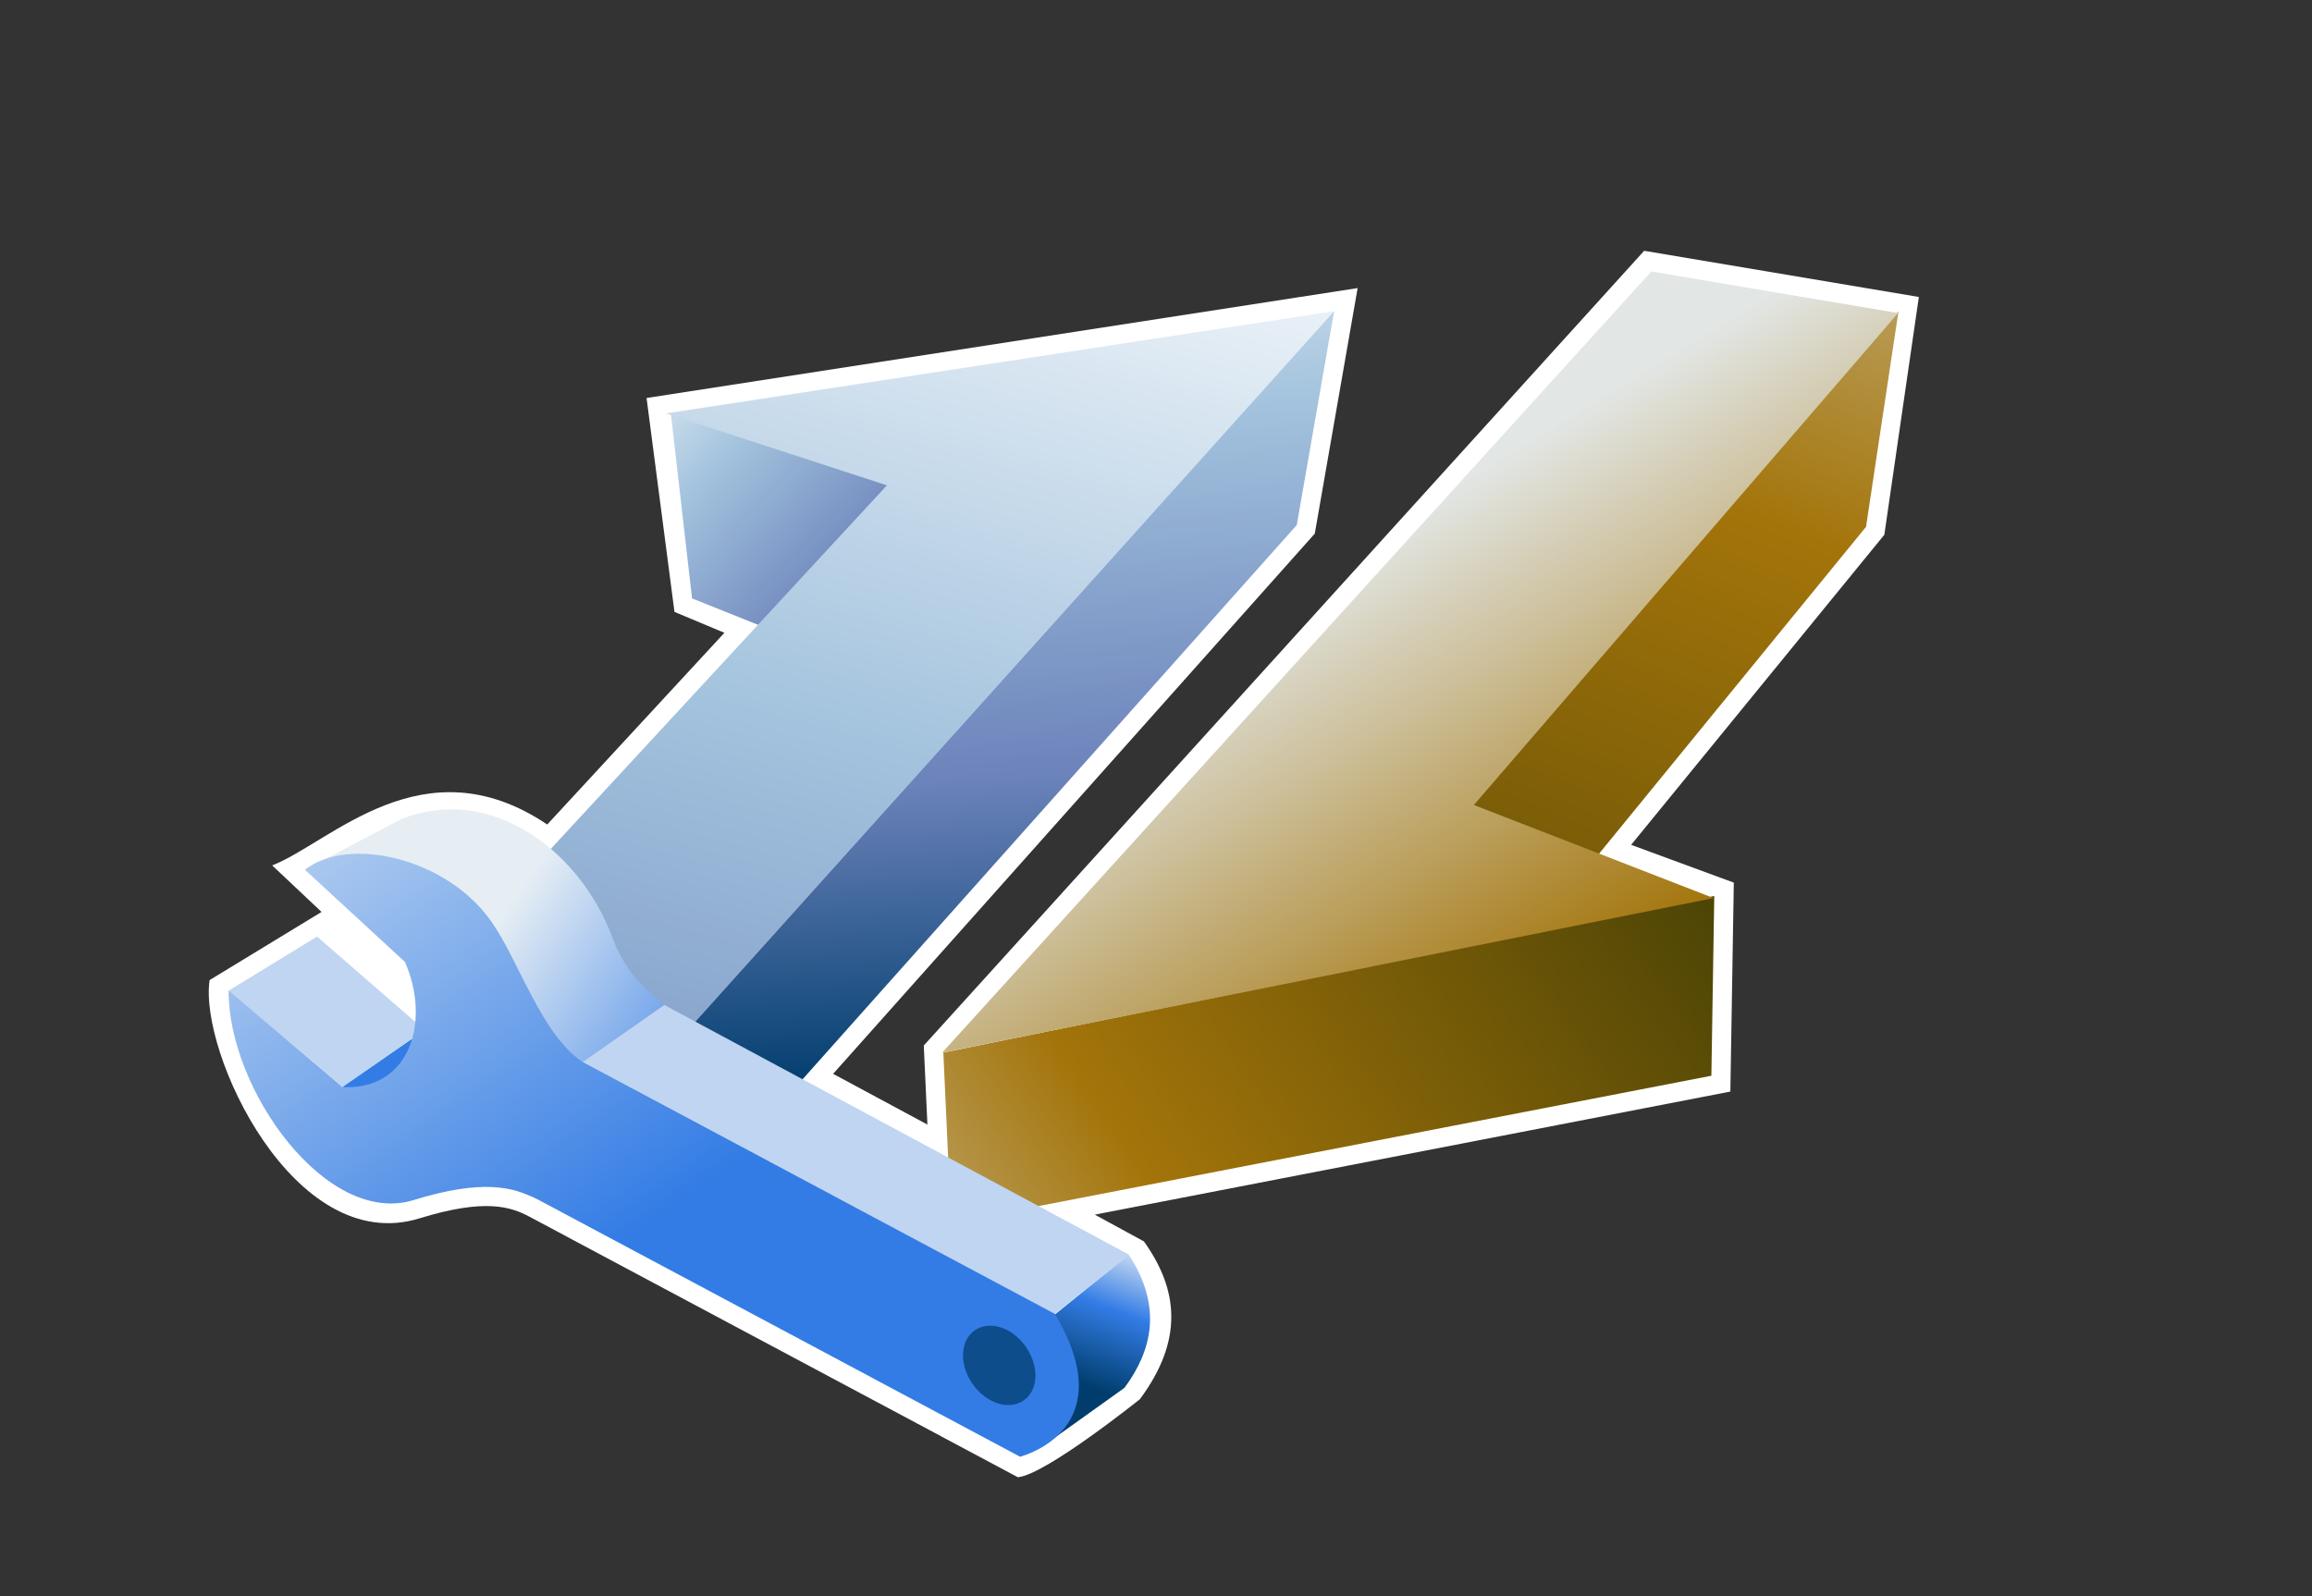 <?xml version="1.0" encoding="UTF-8"?>
<svg xmlns="http://www.w3.org/2000/svg" xmlns:xlink="http://www.w3.org/1999/xlink" contentScriptType="text/ecmascript" width="84" baseProfile="tiny" zoomAndPan="magnify" contentStyleType="text/css" viewBox="0 0 84 58" height="58" preserveAspectRatio="xMidYMid meet" version="1.1">
    <rect x="0" y="0" width="84" height="58" fill="#333333" stroke="none"/>
    <g>
        <g>
            <path fill="#ffffff" d="M 33.563 37.991 L 33.695 40.863 L 30.269 39.02 L 47.769 19.39 L 49.326 10.468 L 23.491 14.462 L 24.505 22.234 L 26.319 22.994 L 19.882 29.96 C 15.377 26.93 12.008 30.624 9.889 31.446 L 11.683 33.137 L 7.616 35.613 C 7.219 38.213 10.675 45.678 15.238 44.272 C 17.641 43.53 18.565 43.854 19.244 44.215 C 19.245 44.217 36.98 53.677 36.98 53.677 C 37.983 53.594 41.416 50.841 41.416 50.841 C 43.012 48.687 42.811 46.857 41.561 45.109 C 41.561 45.109 40.591 44.583 39.776 44.136 C 43.012 43.511 62.868 39.664 62.868 39.664 L 62.993 32.072 L 59.263 30.699 L 68.462 19.431 L 69.716 10.791 L 59.736 9.113 L 33.563 37.991 z "/>
            <linearGradient x1="-718.059" gradientTransform="matrix(1.19 0 0 -1.19 875.798 1344.975)" y1="1119.513" x2="-706.906" gradientUnits="userSpaceOnUse" y2="1109.054" xlink:type="simple" xlink:actuate="onLoad" id="XMLID_11_" xlink:show="other">
                <stop stop-color="#ffffff" offset="0"/>
                <stop stop-color="#a2c2dd" offset="0.35"/>
                <stop stop-color="#6c83bb" offset="0.7"/>
                <stop stop-color="#003d6d" offset="1"/>
            </linearGradient>
            <polygon fill="url(#XMLID_11_)" points="32.508,17.437 24.375,15.039 25.144,21.746 33.412,25.046   "/>
            <polygon fill="#496da2" points="23.848,38.695 15.501,35.725 16.165,42.227 23.797,45.232   "/>
            <linearGradient x1="-703.87" gradientTransform="matrix(1.19 0 0 -1.19 875.798 1344.975)" y1="1128.319" x2="-720.042" gradientUnits="userSpaceOnUse" y2="1068.357" xlink:type="simple" xlink:actuate="onLoad" id="XMLID_12_" xlink:show="other">
                <stop stop-color="#ffffff" offset="0"/>
                <stop stop-color="#a2c2dd" offset="0.35"/>
                <stop stop-color="#6c83bb" offset="0.7"/>
                <stop stop-color="#003d6d" offset="1"/>
            </linearGradient>
            <polygon fill="url(#XMLID_12_)" points="23.848,38.695 48.471,11.307 24.205,15.021 32.223,17.636 15.501,35.725   "/>
            <linearGradient x1="-706.516" gradientTransform="matrix(1.19 0 0 -1.19 875.798 1344.975)" y1="1128.079" x2="-704.842" gradientUnits="userSpaceOnUse" y2="1097.264" xlink:type="simple" xlink:actuate="onLoad" id="XMLID_13_" xlink:show="other">
                <stop stop-color="#ffffff" offset="0"/>
                <stop stop-color="#a2c2dd" offset="0.35"/>
                <stop stop-color="#6c83bb" offset="0.7"/>
                <stop stop-color="#003d6d" offset="1"/>
            </linearGradient>
            <polygon fill="url(#XMLID_13_)" points="48.471,11.307 47.115,19.077 23.797,45.232 23.848,38.695   "/>
            <linearGradient x1="-674.112" gradientTransform="matrix(1.19 0 0 -1.19 875.798 1344.975)" y1="1136.393" x2="-694.467" gradientUnits="userSpaceOnUse" y2="1087.164" xlink:type="simple" xlink:actuate="onLoad" id="XMLID_14_" xlink:show="other">
                <stop stop-color="#e6eef4" offset="0"/>
                <stop stop-color="#a3740a" offset="0.44"/>
                <stop stop-color="#474105" offset="0.94"/>
                <stop stop-color="#474105" offset="1"/>
            </linearGradient>
            <polygon fill="url(#XMLID_14_)" points="68.977,11.307 67.797,19.143 51.428,39.187 51.154,31.898   "/>
            <linearGradient x1="-715.192" gradientTransform="matrix(1.19 0 0 -1.19 875.798 1344.975)" y1="1083.525" x2="-681.725" gradientUnits="userSpaceOnUse" y2="1106.534" xlink:type="simple" xlink:actuate="onLoad" id="XMLID_15_" xlink:show="other">
                <stop stop-color="#e6eef4" offset="0"/>
                <stop stop-color="#a3740a" offset="0.44"/>
                <stop stop-color="#474105" offset="0.94"/>
                <stop stop-color="#474105" offset="1"/>
            </linearGradient>
            <polygon fill="url(#XMLID_15_)" points="34.274,38.248 62.283,32.558 62.178,39.089 34.556,44.44   "/>
            <linearGradient x1="-694.987" gradientTransform="matrix(1.19 0 0 -1.19 875.798 1344.975)" y1="1113.3" x2="-687.189" gradientUnits="userSpaceOnUse" y2="1100.491" xlink:type="simple" xlink:actuate="onLoad" id="XMLID_16_" xlink:show="other">
                <stop stop-color="#e2e6e4" offset="0"/>
                <stop stop-color="#a3740a" offset="1"/>
            </linearGradient>
            <polygon fill="url(#XMLID_16_)" points="59.996,9.865 34.233,38.248 62.258,32.633 53.549,29.251 68.961,11.376   "/>
            <polygon fill="#bfd5f1" points="8.303,36 12.452,39.493 15.421,37.423 11.52,34.033   "/>
            <polygon fill="#337ce5" points="12.442,39.5 16.019,40.849 14.969,37.748   "/>
            <linearGradient x1="-720.855" gradientTransform="matrix(1.19 0 0 -1.19 875.798 1344.975)" y1="1101.98" x2="-703.461" gradientUnits="userSpaceOnUse" y2="1089.891" xlink:type="simple" xlink:actuate="onLoad" id="XMLID_17_" xlink:show="other">
                <stop stop-color="#e6eef4" offset="0"/>
                <stop stop-color="#337ce5" offset="0.44"/>
                <stop stop-color="#003d6d" offset="0.94"/>
                <stop stop-color="#003d6d" offset="1"/>
            </linearGradient>
            <path fill="url(#XMLID_17_)" d="M 11.089 31.604 L 35.931 49.748 L 24.107 36.475 C 23.037 35.688 22.542 34.839 22.269 34.113 C 21.013 30.695 17.475 28.299 14.257 29.936 L 11.089 31.604 z "/>
            <linearGradient x1="-720.546" gradientTransform="matrix(1.19 0 0 -1.19 875.798 1344.975)" y1="1101.878" x2="-702.117" gradientUnits="userSpaceOnUse" y2="1089.065" xlink:type="simple" xlink:actuate="onLoad" id="XMLID_18_" xlink:show="other">
                <stop stop-color="#e6eef4" offset="0"/>
                <stop stop-color="#337ce5" offset="0.44"/>
                <stop stop-color="#003d6d" offset="0.94"/>
                <stop stop-color="#003d6d" offset="1"/>
            </linearGradient>
            <path fill="url(#XMLID_18_)" d="M 17.396 29.574 C 16.206 29.303 14.901 29.509 14.249 29.949 L 11.084 31.618 L 14.051 31.117 L 17.396 29.574 z "/>
            <linearGradient x1="-700.965" gradientTransform="matrix(1.19 0 0 -1.19 875.798 1344.975)" y1="1092.183" x2="-702.689" gradientUnits="userSpaceOnUse" y2="1087.54" xlink:type="simple" xlink:actuate="onLoad" id="XMLID_19_" xlink:show="other">
                <stop stop-color="#e6eef4" offset="0"/>
                <stop stop-color="#337ce5" offset="0.44"/>
                <stop stop-color="#003d6d" offset="0.94"/>
                <stop stop-color="#003d6d" offset="1"/>
            </linearGradient>
            <path fill="url(#XMLID_19_)" d="M 38.324 47.765 L 38.227 52.308 L 40.854 50.43 C 41.843 49.092 42.256 47.504 41.013 45.593 L 38.324 47.765 z "/>
            <polygon fill="#bfd5f1" points="21.158,38.602 24.136,36.517 41.029,45.596 38.31,47.751   "/>
            <linearGradient x1="-727.318" gradientTransform="matrix(1.19 0 0 -1.19 875.798 1344.975)" y1="1109.962" x2="-715.771" gradientUnits="userSpaceOnUse" y2="1093.136" xlink:type="simple" xlink:actuate="onLoad" id="XMLID_20_" xlink:show="other">
                <stop stop-color="#d6e4f3" offset="0"/>
                <stop stop-color="#337ce5" offset="1"/>
            </linearGradient>
            <path fill="url(#XMLID_20_)" d="M 38.324 47.741 C 40.795 51.887 37.252 52.881 37.063 52.933 C 36.236 52.492 20.509 44.099 19.569 43.601 C 18.634 43.101 17.479 42.852 15.03 43.606 C 11.85 44.585 8.277 39.561 8.307 35.99 L 12.449 39.503 C 14.933 39.616 15.648 37.069 14.711 34.952 L 11.08 31.605 C 12.642 30.361 16.24 31.16 17.865 33.505 C 18.868 34.942 19.671 37.595 21.169 38.591 L 38.324 47.741 z "/>
            <path fill="#0d4d8c" d="M 35.996 50.885 C 36.701 51.26 37.412 50.997 37.585 50.292 C 37.752 49.596 37.315 48.721 36.611 48.339 C 35.91 47.969 35.195 48.232 35.026 48.93 C 34.854 49.638 35.291 50.508 35.996 50.885 "/>
        </g>
        <rect width="84" fill="none" height="58"/>
    </g>
</svg>
